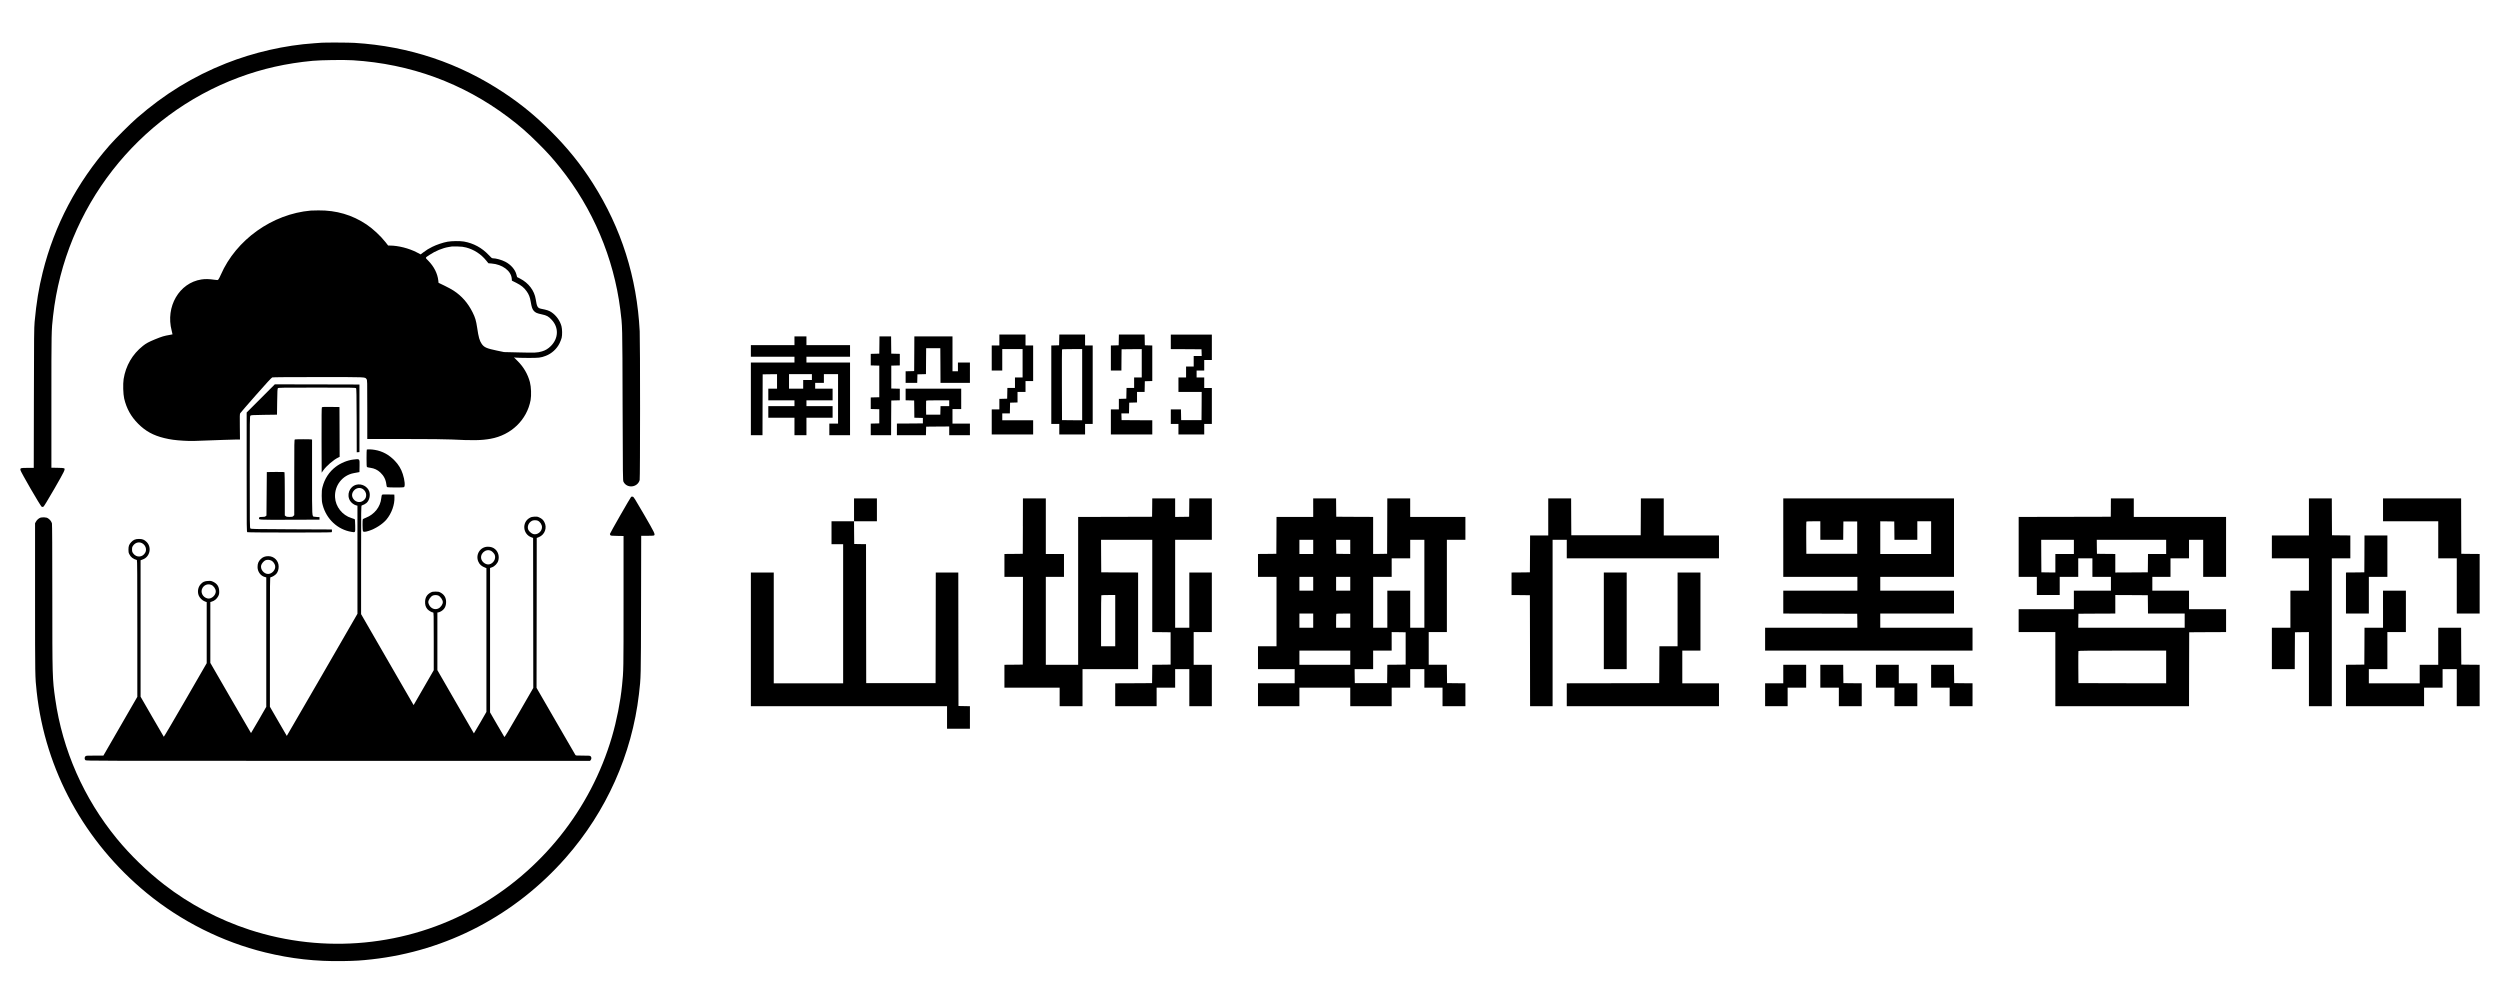 <?xml version="1.0" standalone="no"?>
<!DOCTYPE svg PUBLIC "-//W3C//DTD SVG 20010904//EN"
 "http://www.w3.org/TR/2001/REC-SVG-20010904/DTD/svg10.dtd">
<svg version="1.0" xmlns="http://www.w3.org/2000/svg"
 width="6882pt" height="2763pt" viewBox="0 0 6882 2763"
 preserveAspectRatio="xMidYMid meet">

<g transform="translate(0,2763) scale(0.1,-0.1)"
fill="#000000" stroke="none">
<path d="M8855 26454 c-22 -2 -114 -8 -205 -15 -803 -54 -1663 -250 -2430
-554 -901 -357 -1688 -840 -2448 -1501 -181 -157 -597 -572 -756 -754 -901
-1029 -1517 -2200 -1840 -3495 -110 -441 -173 -829 -223 -1365 -15 -165 -17
-391 -20 -2102 l-4 -1918 -172 0 c-188 0 -197 -3 -197 -54 1 -43 559 -1006
589 -1018 12 -4 31 -4 44 1 15 6 105 154 305 499 282 491 302 533 269 561 -8
6 -79 12 -183 13 l-169 3 0 1835 c0 1927 0 1941 46 2342 335 2976 2323 5527
5114 6566 651 242 1303 389 2035 458 228 21 864 30 1105 15 1581 -99 3022
-626 4270 -1563 322 -242 540 -432 845 -738 249 -248 383 -397 594 -661 895
-1118 1470 -2474 1651 -3894 60 -477 58 -386 64 -2640 6 -2000 7 -2071 25
-2108 95 -191 387 -159 445 48 14 52 15 3812 1 4095 -76 1485 -503 2835 -1291
4076 -327 516 -698 975 -1158 1434 -416 415 -808 737 -1278 1050 -1238 825
-2622 1288 -4123 1380 -147 9 -801 12 -905 4z"/>
<path d="M8555 21833 c-1059 -92 -2057 -804 -2476 -1766 -26 -61 -57 -119 -68
-131 -20 -19 -24 -20 -108 -7 -152 22 -251 24 -358 8 -612 -94 -993 -749 -819
-1410 15 -54 25 -99 23 -101 -2 -1 -33 -8 -69 -14 -165 -28 -218 -44 -417
-125 -167 -69 -242 -109 -328 -178 -290 -230 -473 -545 -532 -913 -21 -135
-13 -414 15 -536 65 -277 187 -496 386 -696 204 -204 414 -319 716 -393 169
-41 298 -59 534 -73 200 -12 270 -10 1081 22 121 5 276 9 346 10 l125 0 -4
348 c-4 283 -2 353 9 374 8 14 203 240 433 501 292 332 429 479 449 487 20 7
443 10 1274 10 1357 0 1275 3 1322 -56 21 -27 21 -30 21 -838 l0 -811 1038 0
c689 0 1117 -5 1277 -13 591 -30 826 -26 1077 19 570 102 1002 519 1104 1064
24 131 15 365 -19 495 -58 220 -174 419 -340 583 l-99 99 53 -7 c30 -4 180 -7
334 -8 302 -1 347 4 488 57 162 61 307 193 382 350 24 50 49 116 56 146 19 77
16 241 -5 320 -41 152 -146 299 -276 385 -68 45 -124 64 -284 95 -97 20 -117
54 -149 263 -36 236 -197 448 -429 567 l-84 43 -18 69 c-35 137 -153 273 -306
352 -102 53 -257 96 -344 96 -25 0 -44 15 -113 90 -186 198 -419 325 -683 371
-105 18 -334 16 -450 -5 -124 -22 -304 -83 -420 -141 -107 -54 -146 -78 -248
-153 l-73 -55 -107 56 c-217 112 -508 186 -739 187 l-48 0 -74 95 c-136 172
-344 366 -521 485 -393 264 -833 393 -1325 388 -93 -1 -188 -3 -210 -5z m4276
-1016 c217 -57 411 -182 554 -360 l60 -74 86 -7 c298 -23 537 -201 556 -413
l5 -59 122 -61 c136 -69 212 -131 281 -228 65 -91 93 -162 115 -293 24 -145
42 -198 81 -245 43 -52 89 -73 224 -101 137 -29 184 -55 273 -151 198 -211
188 -508 -23 -720 -75 -75 -155 -123 -245 -148 -132 -38 -181 -40 -621 -29
l-424 10 -197 41 c-283 59 -351 89 -417 184 -61 90 -86 177 -126 447 -30 198
-53 277 -126 423 -128 255 -296 448 -520 595 -47 32 -160 93 -251 137 l-166
80 -6 60 c-22 197 -118 386 -277 549 -89 91 -93 73 36 160 158 106 360 189
525 216 41 6 82 13 90 15 8 2 78 2 155 0 109 -2 162 -9 236 -28z"/>
<path d="M27510 18270 l0 -150 -105 0 -105 0 0 -345 0 -345 145 0 145 0 0 295
0 295 280 0 280 0 0 -390 0 -390 -105 0 -105 0 0 -145 0 -145 -105 0 -104 0
-3 -147 -3 -148 -107 -3 -108 -3 0 -144 0 -145 -105 0 -105 0 0 -345 0 -345
570 0 570 0 0 195 0 195 -425 0 -425 0 0 95 0 95 105 0 104 0 3 148 3 147 103
3 102 3 0 144 0 145 110 0 110 0 0 150 0 150 105 0 105 0 0 490 0 490 -105 0
-105 0 0 150 0 150 -360 0 -360 0 0 -150z"/>
<path d="M29158 18273 l-3 -148 -107 -3 -108 -3 0 -1079 0 -1080 110 0 110 0
0 -145 0 -145 355 0 355 0 0 145 0 145 105 0 105 0 0 1080 0 1080 -105 0 -105
0 0 150 0 150 -355 0 -354 0 -3 -147z m632 -1233 l0 -980 -277 2 -278 3 -3
965 c-1 531 0 971 3 978 3 9 69 12 280 12 l275 0 0 -980z"/>
<path d="M30798 18273 l-3 -148 -107 -3 -108 -3 0 -344 0 -345 145 0 145 0 2
293 3 292 278 3 277 2 0 -390 0 -390 -105 0 -105 0 0 -145 0 -145 -105 0 -104
0 -3 -147 -3 -148 -102 -3 -103 -3 0 -144 0 -145 -110 0 -110 0 0 -345 0 -345
570 0 570 0 0 195 0 195 -422 2 -423 3 -3 93 -3 92 105 0 105 0 3 148 3 147
108 3 107 3 0 144 0 145 105 0 104 0 3 148 3 147 103 3 102 3 0 489 0 489
-102 3 -103 3 -3 148 -3 147 -354 0 -354 0 -3 -147z"/>
<path d="M32230 18220 l0 -200 423 -2 422 -3 3 -92 3 -93 -111 0 -110 0 0
-145 0 -145 -105 0 -105 0 0 -150 0 -150 -105 0 -105 0 0 -200 0 -200 320 0
320 0 -2 -387 -3 -388 -280 0 -280 0 -3 148 -3 147 -139 0 -140 0 0 -200 0
-200 105 0 105 0 0 -145 0 -145 355 0 355 0 0 145 0 145 105 0 105 0 0 495 0
495 -105 0 -105 0 0 145 0 145 -105 0 -105 0 0 95 0 95 105 0 105 0 0 145 0
145 105 0 105 0 0 350 0 350 -565 0 -565 0 0 -200z"/>
<path d="M21870 18250 l0 -120 -600 0 -600 0 0 -160 0 -160 600 0 600 0 0 -80
0 -80 -600 0 -600 0 0 -1000 0 -1000 160 0 160 0 2 838 3 837 198 3 197 2 0
-200 0 -200 -120 0 -120 0 0 -160 0 -160 360 0 360 0 0 -80 0 -80 -360 0 -360
0 0 -160 0 -160 360 0 360 0 0 -240 0 -240 165 0 165 0 0 240 0 240 360 0 360
0 0 160 0 160 -360 0 -360 0 0 80 0 80 360 0 360 0 0 160 0 160 -240 0 -240 0
0 80 0 80 120 0 120 0 0 120 0 120 195 0 195 0 0 -680 0 -680 -120 0 -120 0 0
-160 0 -160 285 0 285 0 0 1000 0 1000 -600 0 -600 0 0 80 0 80 600 0 600 0 0
160 0 160 -600 0 -600 0 0 120 0 120 -165 0 -165 0 0 -120z m480 -1000 l0 -80
-120 0 -120 0 0 -120 0 -120 -195 0 -195 0 0 200 0 200 315 0 315 0 0 -80z"/>
<path d="M24208 18133 l-3 -238 -117 -3 -118 -3 0 -159 0 -159 118 -3 117 -3
0 -435 0 -435 -117 -3 -118 -3 0 -159 0 -159 118 -3 117 -3 0 -195 0 -195
-117 -3 -118 -3 0 -159 0 -160 280 0 280 0 2 478 3 477 118 3 117 3 0 159 0
159 -117 3 -118 3 0 315 0 315 118 3 117 3 0 159 0 159 -117 3 -118 3 -3 238
-2 237 -160 0 -160 0 -2 -237z"/>
<path d="M25168 17893 l-3 -478 -117 -3 -118 -3 0 -159 0 -160 160 0 159 0 3
118 3 117 117 3 118 3 2 357 3 357 195 0 195 0 3 -477 2 -478 405 0 405 0 0
280 0 280 -165 0 -165 0 0 -120 0 -120 -75 0 -75 0 0 480 0 480 -525 0 -525 0
-2 -477z"/>
<path d="M7178 16662 l-388 -387 0 -1642 c0 -1613 0 -1642 19 -1653 24 -12
2299 -14 2319 -1 8 5 12 22 10 42 l-3 34 -1112 5 c-1051 5 -1113 6 -1130 23
-17 17 -18 92 -18 1552 0 1459 1 1535 18 1552 16 16 49 18 375 23 l357 5 5
356 c4 281 8 359 19 372 12 16 100 17 1076 17 976 0 1064 -1 1076 -17 12 -13
14 -167 17 -890 l2 -874 38 3 37 3 0 930 0 930 -1165 3 -1165 2 -387 -388z"/>
<path d="M24930 16770 l0 -159 118 -3 117 -3 3 -237 2 -237 118 -3 117 -3 0
-75 0 -75 -357 -3 -358 -2 0 -160 0 -160 400 0 399 0 3 118 3 117 318 3 317 2
0 -120 0 -120 285 0 285 0 0 160 0 160 -240 0 -240 0 0 200 0 200 120 0 120 0
0 280 0 280 -765 0 -765 0 0 -160z m1200 -240 l0 -80 -120 0 -119 0 -3 -117
-3 -118 -195 0 -195 0 -3 185 c-1 101 0 190 2 197 4 10 73 13 321 13 l315 0 0
-80z"/>
<path d="M8861 16417 c-8 -11 -10 -249 -9 -907 l3 -892 40 58 c86 125 286 298
418 360 l37 18 -2 685 -3 686 -236 3 c-191 2 -238 0 -248 -11z"/>
<path d="M8118 15533 c-17 -4 -18 -62 -18 -1044 l0 -1040 -25 -24 c-21 -22
-33 -25 -103 -25 -65 0 -84 4 -106 21 l-26 20 0 587 c0 323 -4 593 -8 600 -7
9 -63 12 -248 10 l-239 -3 -5 -598 -5 -599 -24 -19 c-18 -15 -39 -19 -97 -19
-70 0 -74 -1 -80 -25 -14 -58 -56 -55 840 -53 l821 3 0 35 0 35 -55 2 c-30 2
-70 6 -88 9 -65 10 -62 -37 -62 1098 l0 1024 -22 6 c-26 7 -424 6 -450 -1z"/>
<path d="M10097 15253 c-4 -3 -7 -111 -7 -238 0 -174 3 -235 13 -242 6 -5 49
-15 95 -21 106 -15 194 -56 271 -128 98 -91 152 -198 167 -331 4 -32 11 -64
17 -70 12 -16 438 -18 468 -3 37 20 21 196 -33 360 -46 143 -115 257 -222 368
-158 164 -335 261 -545 297 -87 16 -213 20 -224 8z"/>
<path d="M9729 14980 c-165 -20 -347 -94 -487 -200 -180 -136 -307 -329 -364
-557 -19 -73 -22 -114 -22 -243 1 -133 5 -169 27 -253 103 -387 410 -674 790
-738 113 -19 108 -28 105 172 -3 141 -6 173 -18 179 -8 4 -46 17 -85 29 -250
75 -439 313 -452 572 -18 325 202 607 518 665 46 9 100 19 119 22 l35 7 3 165
c3 208 10 201 -169 180z"/>
<path d="M9807 14286 c-189 -53 -274 -280 -167 -447 35 -53 103 -104 162 -120
l38 -10 0 -1487 0 -1488 -971 -1682 c-534 -926 -973 -1681 -974 -1680 -2 2
-107 183 -234 403 l-231 400 0 1783 c0 1711 1 1782 18 1782 34 0 122 52 157
92 44 52 67 122 66 203 -1 160 -126 285 -286 285 -88 0 -152 -25 -210 -83 -62
-62 -85 -122 -85 -218 0 -124 85 -242 196 -271 l44 -12 0 -1781 0 -1782 -207
-361 c-115 -199 -210 -361 -213 -362 -3 0 -256 435 -562 966 l-558 966 0 838
0 837 43 13 c69 19 137 77 172 144 26 51 30 69 29 135 -2 127 -51 209 -159
262 -60 29 -70 31 -147 27 -100 -5 -148 -27 -206 -93 -70 -79 -91 -195 -55
-300 23 -68 102 -147 171 -171 l52 -19 0 -840 0 -841 -587 -1017 c-323 -559
-590 -1013 -594 -1009 -4 4 -149 254 -323 555 l-316 548 0 1878 0 1878 61 23
c197 71 253 335 104 482 -62 62 -117 83 -210 82 -97 0 -154 -24 -214 -89 -58
-63 -74 -106 -75 -200 -1 -66 3 -89 23 -129 41 -84 103 -132 209 -162 9 -3 12
-388 12 -1885 l0 -1881 -467 -809 -467 -809 -238 0 c-225 0 -239 -1 -258 -20
-27 -27 -26 -81 1 -106 21 -19 150 -19 6956 -19 l6935 0 19 24 c25 30 24 76
-1 101 -19 19 -33 20 -215 20 -191 0 -195 0 -209 23 -8 12 -251 432 -540 932
l-526 910 3 2063 2 2063 60 24 c163 66 233 260 149 415 -33 62 -70 95 -143
128 -46 21 -64 24 -131 20 -62 -4 -88 -10 -131 -35 -216 -121 -188 -445 45
-532 l51 -19 3 -2064 2 -2065 -392 -680 c-290 -504 -396 -678 -404 -670 -6 7
-97 162 -202 345 l-192 332 0 1988 0 1987 53 19 c75 26 151 106 173 182 34
117 -1 244 -87 317 -53 46 -116 67 -200 67 -210 0 -347 -217 -261 -412 36 -81
87 -126 195 -167 l27 -11 0 -1978 0 -1979 -171 -297 c-94 -163 -173 -296 -174
-294 -2 2 -228 394 -504 871 l-501 869 0 793 0 793 33 6 c19 3 54 19 79 35 88
56 128 136 128 255 -1 114 -53 201 -154 254 -44 23 -63 27 -136 27 -73 0 -92
-4 -136 -27 -97 -51 -145 -127 -152 -239 -5 -93 14 -159 63 -217 35 -40 123
-92 157 -92 17 0 18 -35 18 -794 l0 -795 -277 -480 -277 -480 -22 37 c-12 20
-337 583 -723 1251 l-701 1215 0 1493 c0 1414 1 1494 18 1499 51 16 100 42
130 68 79 69 113 209 77 317 -47 139 -214 226 -358 185z m180 -117 c53 -33 93
-102 93 -160 0 -61 -13 -96 -53 -138 -87 -91 -226 -80 -300 25 -52 74 -46 160
16 231 65 74 164 91 244 42z m4810 -870 c66 -24 123 -109 123 -180 0 -123
-129 -224 -242 -190 -48 15 -116 74 -135 118 -37 90 8 198 102 247 35 18 111
21 152 5z m-10865 -635 c80 -56 110 -162 69 -242 -71 -139 -246 -151 -336 -24
-26 38 -30 53 -30 107 0 54 4 69 30 106 65 92 180 115 267 53z m9588 -199 c35
-18 87 -75 99 -108 41 -108 -37 -241 -154 -263 -75 -14 -171 42 -206 121 -72
157 107 328 261 250z m-6052 -266 c49 -24 96 -87 106 -144 20 -104 -83 -224
-192 -225 -118 -1 -222 129 -192 240 13 48 72 117 115 136 45 20 113 17 163
-7z m-1654 -669 c66 -25 126 -111 126 -180 0 -109 -122 -216 -223 -195 -138
29 -210 176 -142 291 50 85 147 119 239 84z m6249 -293 c60 -26 127 -121 127
-182 0 -63 -60 -147 -125 -176 -77 -35 -162 -15 -222 54 -28 32 -53 90 -53
122 0 59 66 156 125 181 39 17 107 17 148 1z"/>
<path d="M10512 14003 c-5 -10 -12 -48 -16 -85 -24 -241 -187 -448 -425 -541
-42 -16 -79 -34 -83 -41 -12 -17 -9 -305 2 -327 15 -27 61 -25 162 7 178 56
381 186 487 313 142 171 227 410 219 613 l-3 73 -167 3 c-151 2 -168 1 -176
-15z"/>
<path d="M17374 13953 c-18 -14 -584 -1002 -584 -1021 0 -10 6 -26 13 -35 10
-14 37 -17 187 -19 l175 -3 0 -1820 c0 -1873 0 -1892 -41 -2290 -45 -452 -148
-973 -279 -1420 -587 -1999 -1944 -3697 -3765 -4714 -1887 -1054 -4148 -1270
-6215 -594 -841 275 -1650 702 -2340 1237 -475 367 -938 817 -1309 1269 -909
1109 -1495 2438 -1695 3844 -79 550 -81 615 -81 2843 0 1278 -4 1968 -10 1991
-15 52 -49 99 -98 133 -35 25 -55 31 -112 34 -38 2 -84 -1 -105 -8 -48 -16
-101 -63 -128 -114 l-22 -41 0 -2070 c0 -2174 0 -2153 45 -2570 237 -2159
1315 -4130 3026 -5537 947 -778 2083 -1348 3265 -1637 716 -175 1395 -251
2144 -238 356 6 492 15 790 48 2064 229 3952 1219 5341 2799 1116 1270 1819
2841 2013 4501 55 470 54 419 58 2462 l4 1897 173 0 c120 0 176 4 184 12 31
31 10 74 -276 568 -272 469 -289 495 -317 498 -16 1 -35 -1 -41 -5z"/>
<path d="M23510 13595 l0 -315 -310 0 -310 0 0 -315 0 -315 160 0 160 0 0
-1915 0 -1915 -955 0 -955 0 0 1525 0 1525 -315 0 -315 0 0 -1840 0 -1840
2700 0 2700 0 0 -310 0 -310 315 0 315 0 0 310 0 309 -157 3 -158 3 -3 1838
-2 1837 -310 0 -310 0 -2 -1522 -3 -1523 -955 0 -955 0 -3 1912 -2 1913 -163
2 -162 3 -3 313 -2 312 315 0 315 0 0 315 0 315 -315 0 -315 0 0 -315z"/>
<path d="M28158 13148 l-3 -763 -252 -3 -253 -2 0 -315 0 -315 255 0 255 0 -2
-1207 -3 -1208 -252 -3 -253 -2 0 -315 0 -315 760 0 760 0 0 -255 0 -255 315
0 315 0 0 510 0 510 765 0 765 0 0 1330 0 1330 -507 2 -508 3 -3 448 -2 447
705 0 705 0 0 -1270 0 -1270 253 -2 252 -3 0 -445 0 -445 -252 -3 -253 -2 -2
-253 -3 -252 -507 -3 -508 -2 0 -315 0 -315 570 0 570 0 0 255 0 255 255 0
255 0 0 255 0 255 195 0 195 0 0 -510 0 -510 310 0 310 0 0 570 0 570 -250 0
-250 0 0 450 0 450 250 0 250 0 0 820 0 820 -310 0 -310 0 0 -760 0 -760 -195
0 -195 0 0 1210 0 1210 505 0 505 0 0 570 0 570 -310 0 -310 0 -2 -252 -3
-253 -192 -3 -193 -2 0 255 0 255 -315 0 -315 0 -2 -252 -3 -253 -1017 -3
-1018 -2 0 -2035 0 -2035 -445 0 -445 0 0 1210 0 1210 250 0 250 0 0 315 0
315 -250 0 -250 0 0 765 0 765 -315 0 -315 0 -2 -762z m2542 -2603 l0 -705
-195 0 -195 0 0 698 c0 384 3 702 7 705 3 4 91 7 195 7 l188 0 0 -705z"/>
<path d="M36150 13655 l0 -255 -505 0 -505 0 -2 -507 -3 -508 -252 -3 -253 -2
0 -315 0 -315 255 0 255 0 0 -955 0 -955 -255 0 -255 0 0 -315 0 -315 505 0
505 0 0 -195 0 -195 -505 0 -505 0 0 -315 0 -315 570 0 570 0 0 255 0 255 700
0 700 0 0 -255 0 -255 570 0 570 0 0 255 0 255 255 0 255 0 0 255 0 255 195 0
195 0 0 -255 0 -255 250 0 250 0 0 -255 0 -255 315 0 315 0 0 315 0 315 -252
2 -253 3 -3 253 -2 252 -250 0 -250 0 0 450 0 450 250 0 250 0 0 1270 0 1270
255 0 255 0 0 315 0 315 -760 0 -760 0 0 255 0 255 -315 0 -315 0 -2 -762 -3
-763 -192 -3 -193 -2 0 510 0 510 -507 2 -508 3 -3 253 -2 252 -315 0 -315 0
0 -255z m0 -1080 l0 -195 -190 0 -190 0 0 195 0 195 190 0 190 0 0 -195z
m1020 0 l0 -195 -192 2 -193 3 -3 193 -2 192 195 0 195 0 0 -195z m2040 -1015
l0 -1210 -195 0 -195 0 0 510 0 510 -315 0 -315 0 0 -510 0 -510 -195 0 -195
0 0 700 0 700 255 0 255 0 0 255 0 255 255 0 255 0 0 255 0 255 195 0 195 0 0
-1210z m-3060 0 l0 -190 -190 0 -190 0 0 190 0 190 190 0 190 0 0 -190z m1020
0 l0 -190 -195 0 -195 0 0 190 0 190 195 0 195 0 0 -190z m-1020 -1015 l0
-195 -190 0 -190 0 0 195 0 195 190 0 190 0 0 -195z m1020 0 l0 -195 -195 0
-195 0 0 188 c0 104 3 192 7 195 3 4 91 7 195 7 l188 0 0 -195z m1525 -765 l0
-445 -252 -3 -253 -2 -2 -253 -3 -252 -445 0 -445 0 -3 193 -2 192 255 0 255
0 0 255 0 255 255 0 255 0 0 255 0 255 193 -2 192 -3 0 -445z m-1525 -255 l0
-195 -700 0 -700 0 0 195 0 195 700 0 700 0 0 -195z"/>
<path d="M42620 13400 l0 -510 -250 0 -250 0 -2 -507 -3 -508 -252 -3 -253 -2
0 -310 0 -310 253 -2 252 -3 3 -1527 2 -1528 310 0 310 0 0 2290 0 2290 195 0
195 0 0 -255 0 -255 2095 0 2095 0 0 315 0 315 -760 0 -760 0 0 510 0 510
-315 0 -315 0 -2 -507 -3 -508 -955 0 -955 0 -3 508 -2 507 -315 0 -315 0 0
-510z"/>
<path d="M49090 12830 l0 -1080 1020 0 1020 0 0 -190 0 -190 -1020 0 -1020 0
0 -315 0 -315 1018 -2 1017 -3 3 -192 2 -193 -1270 0 -1270 0 0 -315 0 -315
2855 0 2855 0 0 315 0 315 -1270 0 -1270 0 0 195 0 195 1015 0 1015 0 0 315 0
315 -1015 0 -1015 0 0 190 0 190 1015 0 1015 0 0 1080 0 1080 -2350 0 -2350 0
0 -1080z m1020 195 l0 -255 315 0 315 0 2 253 3 252 190 0 190 0 0 -445 0
-445 -700 0 -700 0 -3 435 c-1 239 0 441 3 448 3 9 52 12 195 12 l190 0 0
-255z m2038 -2 l2 -253 315 0 315 0 0 255 0 255 190 0 190 0 0 -450 0 -450
-700 0 -700 0 0 450 0 450 193 -2 192 -3 3 -252z"/>
<path d="M58108 13658 l-3 -253 -1267 -3 -1268 -2 0 -825 0 -825 250 0 250 0
0 -250 0 -250 315 0 315 0 0 250 0 250 255 0 255 0 0 255 0 255 195 0 195 0 0
-255 0 -255 255 0 255 0 0 -190 0 -190 -510 0 -510 0 0 -255 0 -255 -760 0
-760 0 0 -315 0 -315 505 0 505 0 0 -1020 0 -1020 1840 0 1840 0 2 1018 3
1017 508 3 507 2 0 315 0 315 -510 0 -510 0 0 255 0 255 -505 0 -505 0 0 190
0 190 250 0 250 0 0 255 0 255 255 0 255 0 0 255 0 255 195 0 195 0 0 -510 0
-510 315 0 315 0 0 825 0 825 -1270 0 -1270 0 0 255 0 255 -315 0 -315 0 -2
-252z m-1018 -1083 l0 -195 -255 0 -255 0 0 -255 0 -255 -192 2 -193 3 -3 448
-2 447 450 0 450 0 0 -195z m2540 0 l0 -195 -250 0 -250 0 -2 -252 -3 -253
-447 -3 -448 -2 0 255 0 255 -252 2 -253 3 -3 193 -2 192 955 0 955 0 0 -195z
m-502 -1582 l2 -253 505 0 505 0 0 -195 0 -195 -1465 0 -1465 0 2 193 3 192
508 3 507 2 0 255 0 255 448 -2 447 -3 3 -252z m502 -1723 l0 -450 -1207 2
-1208 3 -3 435 c-1 239 0 441 3 448 3 9 255 12 1210 12 l1205 0 0 -450z"/>
<path d="M63560 13400 l0 -510 -510 0 -510 0 0 -315 0 -315 510 0 510 0 0
-445 0 -445 -255 0 -255 0 0 -510 0 -510 -255 0 -255 0 0 -570 0 -570 315 0
315 0 2 508 3 507 193 3 192 2 0 -1020 0 -1020 315 0 315 0 0 2035 0 2035 255
0 255 0 0 315 0 315 -252 2 -253 3 -3 508 -2 507 -315 0 -315 0 0 -510z"/>
<path d="M65600 13595 l0 -315 760 0 760 0 0 -510 0 -510 255 0 255 0 0 -760
0 -760 315 0 315 0 0 820 0 820 -252 2 -253 3 -3 763 -2 762 -1075 0 -1075 0
0 -315z"/>
<path d="M65088 12383 l-3 -508 -252 -3 -253 -2 0 -565 0 -565 315 0 315 0 0
505 0 505 255 0 255 0 0 570 0 570 -315 0 -315 0 -2 -507z"/>
<path d="M44150 10540 l0 -1330 315 0 315 0 0 1330 0 1330 -315 0 -315 0 0
-1330z"/>
<path d="M46180 10855 l0 -1015 -250 0 -250 0 -2 -507 -3 -508 -1272 -3 -1273
-2 0 -315 0 -315 2095 0 2095 0 0 315 0 315 -505 0 -505 0 0 450 0 450 250 0
250 0 0 1075 0 1075 -315 0 -315 0 0 -1015z"/>
<path d="M65600 10860 l0 -510 -255 0 -255 0 -2 -507 -3 -508 -252 -3 -253 -2
0 -570 0 -570 1075 0 1075 0 0 255 0 255 255 0 255 0 0 255 0 255 195 0 195 0
0 -510 0 -510 315 0 315 0 0 570 0 570 -252 2 -253 3 -3 508 -2 507 -315 0
-315 0 0 -510 0 -510 -255 0 -255 0 0 -255 0 -255 -700 0 -700 0 0 195 0 195
255 0 255 0 0 510 0 510 255 0 255 0 0 570 0 570 -315 0 -315 0 0 -510z"/>
<path d="M49090 9075 l0 -255 -250 0 -250 0 0 -315 0 -315 310 0 310 0 0 255
0 255 255 0 255 0 0 315 0 315 -315 0 -315 0 0 -255z"/>
<path d="M50110 9015 l0 -315 255 0 255 0 0 -255 0 -255 315 0 315 0 0 315 0
315 -252 2 -253 3 -3 253 -2 252 -315 0 -315 0 0 -315z"/>
<path d="M51640 9015 l0 -315 255 0 255 0 0 -255 0 -255 315 0 315 0 0 315 0
315 -255 0 -255 0 0 255 0 255 -315 0 -315 0 0 -315z"/>
<path d="M53160 9015 l0 -315 255 0 255 0 0 -255 0 -255 315 0 315 0 0 315 0
315 -252 2 -253 3 -3 253 -2 252 -315 0 -315 0 0 -315z"/>
</g>
</svg>
